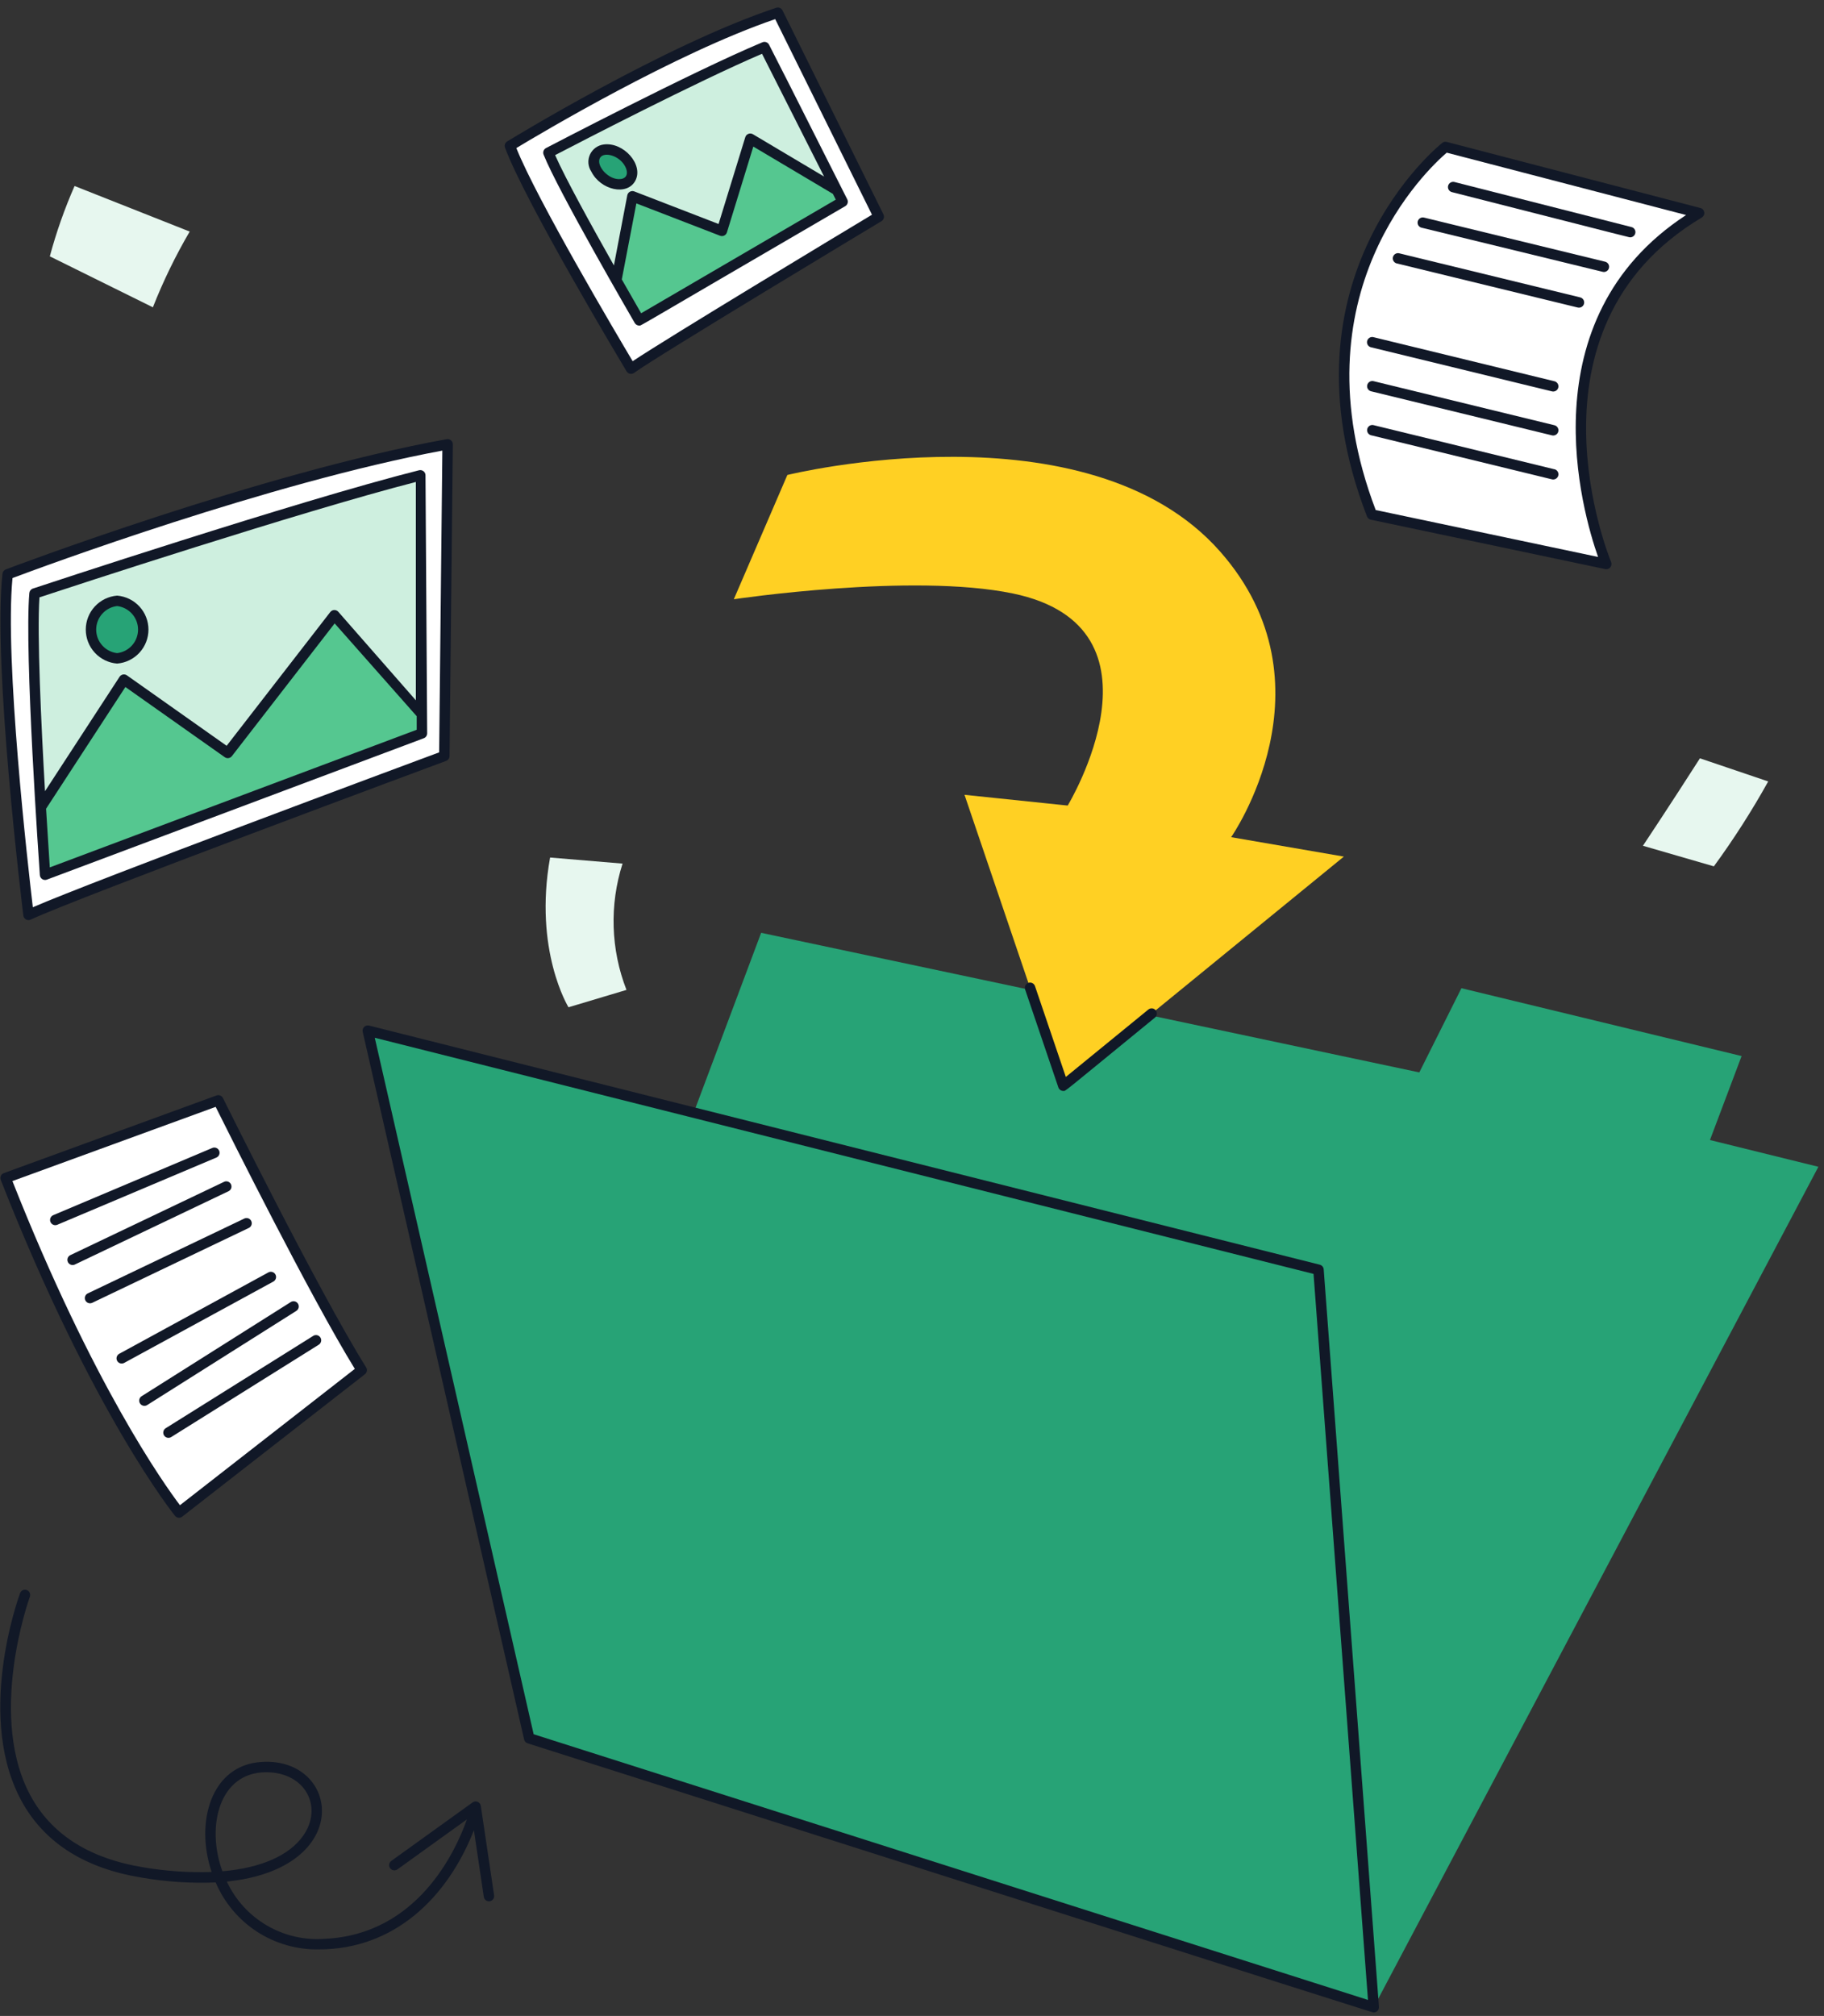 <svg width="105" height="116" viewBox="0 0 105 116" fill="none" xmlns="http://www.w3.org/2000/svg">
<rect x="0" y="0" width="105" height="116" fill="#333333" stroke="none"/>
<g id="Group">
<path id="Vector" fill-rule="evenodd" clip-rule="evenodd" d="M98.435 65.599L100.257 60.767L84.128 56.863L81.703 61.709L43.816 53.676L39.935 64.022L21.173 59.305L30.463 100.024L79.081 115.5L104.677 67.139L98.435 65.599Z" fill="#27A376"/>
<path id="Vector_2" fill-rule="evenodd" clip-rule="evenodd" d="M45.325 27.331L42.243 34.482C42.243 34.482 52.5 32.945 58.308 34.15C67.685 36.095 61.463 46.353 61.463 46.353L55.523 45.735L61.211 62.475L77.36 49.29L70.872 48.172C70.872 48.172 76.997 39.412 70.241 31.741C62.61 23.075 45.325 27.331 45.325 27.331Z" fill="#FFD023"/>
<path id="Vector_3" fill-rule="evenodd" clip-rule="evenodd" d="M97.812 12.26L83.21 8.46C83.21 8.46 73.652 15.868 78.971 29.612L92.468 32.456C92.468 32.456 86.719 18.86 97.812 12.26Z" fill="white"/>
<path id="Vector_4" fill-rule="evenodd" clip-rule="evenodd" d="M0.323 67.785L12.566 63.317C12.566 63.317 18.03 74.371 20.82 78.84L10.306 87.034C10.306 87.034 5.654 81.36 0.323 67.785Z" fill="white"/>
<path id="Vector_5" fill-rule="evenodd" clip-rule="evenodd" d="M25.767 25.568L25.578 43.5C25.578 43.5 4.149 51.451 1.638 52.644C1.638 52.644 -0.141 38.207 0.438 33.045C0.438 33.047 14.986 27.509 25.767 25.568Z" fill="white"/>
<path id="Vector_6" d="M50.587 12.469C50.587 12.469 37.605 20.269 36.327 21.213C36.327 21.213 30.52 11.541 29.353 8.394C29.353 8.394 38.333 2.867 44.778 0.733L50.587 12.469Z" fill="white"/>
<path id="Vector_7" d="M50.856 12.336L45.047 0.6C45.015 0.535 44.961 0.483 44.894 0.455C44.827 0.427 44.752 0.425 44.683 0.448C38.28 2.569 29.286 8.083 29.196 8.138C29.137 8.175 29.092 8.231 29.069 8.296C29.047 8.362 29.048 8.433 29.072 8.498C30.235 11.635 35.832 20.972 36.069 21.368C36.091 21.404 36.12 21.435 36.154 21.459C36.188 21.483 36.227 21.5 36.268 21.508C36.309 21.516 36.351 21.515 36.392 21.506C36.433 21.497 36.471 21.48 36.505 21.455C37.757 20.532 50.612 12.805 50.742 12.727C50.807 12.688 50.854 12.626 50.876 12.554C50.897 12.481 50.89 12.404 50.856 12.336ZM36.42 20.784C35.493 19.228 30.918 11.5 29.723 8.52C31.103 7.687 38.857 3.069 44.625 1.101L50.196 12.355C48.47 13.393 38.49 19.402 36.42 20.784Z" fill="#111827"/>
<path id="Vector_8" fill-rule="evenodd" clip-rule="evenodd" d="M2.593 50.334C2.593 50.334 1.693 37.554 1.988 34.152C1.988 34.152 17.139 29.139 24.242 27.35V42.2L2.593 50.334Z" fill="#CEEFDF"/>
<path id="Vector_9" fill-rule="evenodd" clip-rule="evenodd" d="M36.8 18.435C36.8 18.435 32.395 10.854 31.571 8.787C31.571 8.787 39.911 4.422 44.008 2.71L48.508 11.605L36.8 18.435Z" fill="#CEEFDF"/>
<path id="Vector_10" fill-rule="evenodd" clip-rule="evenodd" d="M2.344 46.456L7.135 39.106L13.109 43.324L19.248 35.4L24.288 41.104L24.24 42.2L2.593 50.334L2.344 46.456Z" fill="#55C790"/>
<path id="Vector_11" fill-rule="evenodd" clip-rule="evenodd" d="M36.8 18.435L35.392 15.979L36.508 11.261L41.72 13.169L43.216 8.11L48.05 10.703L48.506 11.603L36.8 18.435Z" fill="#55C790"/>
<path id="Vector_12" fill-rule="evenodd" clip-rule="evenodd" d="M6.742 34.573C7.153 34.613 7.535 34.805 7.813 35.111C8.091 35.417 8.244 35.815 8.244 36.229C8.244 36.642 8.091 37.04 7.813 37.346C7.535 37.652 7.153 37.844 6.742 37.884C6.331 37.844 5.949 37.652 5.671 37.346C5.394 37.04 5.24 36.642 5.24 36.229C5.24 35.815 5.394 35.417 5.671 35.111C5.949 34.805 6.331 34.613 6.742 34.573Z" fill="#27A376"/>
<path id="Vector_13" fill-rule="evenodd" clip-rule="evenodd" d="M34.794 8.612C35.096 8.597 35.396 8.67 35.658 8.822C35.92 8.974 36.132 9.199 36.269 9.469C36.542 10.016 36.324 10.522 35.783 10.597C35.481 10.611 35.181 10.538 34.919 10.386C34.657 10.234 34.446 10.009 34.309 9.739C34.036 9.191 34.253 8.686 34.794 8.612Z" fill="#27A376"/>
<path id="Vector_14" d="M31.666 49.344L35.838 49.693C35.077 52.069 35.157 54.636 36.064 56.961L32.726 57.96C32.726 57.96 30.709 54.691 31.666 49.344Z" fill="#E7F7EF"/>
<path id="Vector_15" d="M4.293 10.703C3.716 12.014 3.24 13.367 2.868 14.75L8.801 17.683C9.394 16.178 10.102 14.721 10.92 13.325L4.293 10.703Z" fill="#E7F7EF"/>
<path id="Vector_16" d="M94.577 48.667C94.577 48.667 96.121 46.351 97.858 43.635L101.788 44.966C100.847 46.657 99.803 48.289 98.66 49.851L94.577 48.667Z" fill="#E7F7EF"/>
<path id="Vector_17" d="M76.2 73.042C76.195 72.979 76.171 72.919 76.13 72.871C76.09 72.823 76.035 72.789 75.974 72.773L21.246 59.014C21.196 59.001 21.143 59.001 21.094 59.015C21.044 59.029 20.998 59.055 20.962 59.091C20.925 59.127 20.898 59.172 20.884 59.221C20.87 59.271 20.869 59.323 20.88 59.374L30.171 100.093C30.182 100.144 30.207 100.191 30.242 100.229C30.277 100.268 30.322 100.296 30.372 100.312C80.876 116.4 79.008 115.8 79.08 115.8C79.121 115.8 79.162 115.792 79.2 115.775C79.238 115.759 79.272 115.735 79.3 115.704C79.328 115.674 79.35 115.638 79.364 115.599C79.377 115.56 79.383 115.519 79.38 115.478L76.2 73.042ZM30.72 99.791L21.574 59.715L75.615 73.303L78.749 115.079L30.72 99.791Z" fill="#111827"/>
<path id="Vector_18" d="M60.925 62.571C60.945 62.63 60.984 62.682 61.035 62.718C61.086 62.755 61.147 62.775 61.209 62.774C61.367 62.774 60.975 63.056 66.485 58.555C66.547 58.505 66.586 58.432 66.594 58.353C66.602 58.273 66.579 58.194 66.528 58.133C66.478 58.071 66.405 58.032 66.326 58.023C66.246 58.016 66.167 58.039 66.106 58.09L61.355 61.969L59.58 56.742C59.554 56.667 59.5 56.604 59.428 56.569C59.357 56.534 59.274 56.529 59.199 56.554C59.123 56.58 59.061 56.634 59.026 56.706C58.991 56.777 58.986 56.86 59.011 56.935L60.925 62.571Z" fill="#111827"/>
<path id="Vector_19" d="M97.888 11.97L83.285 8.167C83.241 8.155 83.194 8.154 83.149 8.163C83.104 8.172 83.062 8.192 83.026 8.22C82.928 8.296 73.353 15.925 78.692 29.717C78.71 29.764 78.739 29.805 78.777 29.838C78.815 29.87 78.861 29.892 78.909 29.903L92.406 32.747C92.46 32.759 92.515 32.755 92.567 32.737C92.618 32.719 92.664 32.687 92.699 32.644C92.734 32.602 92.756 32.551 92.764 32.497C92.772 32.443 92.765 32.387 92.744 32.337C92.687 32.204 87.224 18.91 97.964 12.518C98.014 12.488 98.055 12.443 98.081 12.39C98.106 12.337 98.116 12.277 98.108 12.219C98.099 12.16 98.074 12.105 98.035 12.061C97.996 12.017 97.945 11.985 97.888 11.97ZM91.994 32.048L79.193 29.348C74.453 16.88 82.247 9.668 83.283 8.785L97.061 12.373C87.852 18.39 91.101 29.512 91.994 32.048Z" fill="#111827"/>
<path id="Vector_20" d="M83.572 11.053C94.422 13.816 93.784 13.656 93.846 13.656C93.919 13.656 93.989 13.629 94.043 13.58C94.098 13.532 94.133 13.466 94.142 13.393C94.151 13.321 94.134 13.248 94.093 13.188C94.052 13.127 93.99 13.084 93.92 13.066L83.72 10.471C83.643 10.454 83.563 10.467 83.496 10.508C83.429 10.548 83.381 10.614 83.362 10.69C83.343 10.766 83.354 10.846 83.393 10.914C83.432 10.982 83.497 11.032 83.572 11.053H83.572Z" fill="#111827"/>
<path id="Vector_21" d="M92.384 15.055L81.992 12.524C81.953 12.512 81.912 12.509 81.871 12.513C81.83 12.518 81.791 12.53 81.756 12.551C81.72 12.571 81.689 12.598 81.664 12.631C81.64 12.663 81.622 12.701 81.612 12.74C81.603 12.78 81.601 12.821 81.608 12.862C81.615 12.902 81.63 12.94 81.652 12.975C81.675 13.009 81.704 13.038 81.738 13.061C81.772 13.084 81.81 13.099 81.85 13.106L92.242 15.637C92.281 15.649 92.322 15.653 92.363 15.649C92.404 15.644 92.443 15.631 92.478 15.611C92.514 15.591 92.545 15.564 92.57 15.531C92.594 15.498 92.612 15.461 92.621 15.421C92.631 15.382 92.633 15.34 92.626 15.3C92.619 15.26 92.604 15.221 92.582 15.187C92.559 15.153 92.53 15.123 92.496 15.101C92.462 15.078 92.424 15.062 92.384 15.055Z" fill="#111827"/>
<path id="Vector_22" d="M90.956 17.11L80.564 14.58C80.525 14.568 80.484 14.565 80.443 14.569C80.403 14.574 80.363 14.586 80.328 14.607C80.293 14.627 80.262 14.654 80.237 14.687C80.213 14.719 80.195 14.756 80.185 14.796C80.176 14.835 80.174 14.877 80.181 14.917C80.188 14.957 80.203 14.995 80.225 15.03C80.247 15.064 80.276 15.093 80.309 15.116C80.343 15.139 80.381 15.155 80.421 15.162L90.814 17.693C90.853 17.703 90.893 17.706 90.933 17.701C90.973 17.696 91.011 17.683 91.046 17.663C91.081 17.642 91.111 17.615 91.135 17.583C91.159 17.551 91.176 17.514 91.186 17.475C91.195 17.436 91.197 17.395 91.19 17.356C91.184 17.316 91.17 17.278 91.148 17.244C91.127 17.21 91.099 17.181 91.066 17.158C91.033 17.135 90.996 17.119 90.956 17.11Z" fill="#111827"/>
<path id="Vector_23" d="M89.47 21.935L79.08 19.405C79.041 19.393 79 19.389 78.959 19.394C78.918 19.398 78.879 19.411 78.844 19.431C78.808 19.452 78.777 19.479 78.753 19.512C78.728 19.544 78.71 19.581 78.701 19.621C78.691 19.661 78.689 19.702 78.696 19.742C78.703 19.783 78.718 19.821 78.74 19.855C78.763 19.89 78.792 19.919 78.826 19.942C78.86 19.964 78.898 19.98 78.938 19.987L89.33 22.518C89.369 22.529 89.41 22.532 89.45 22.527C89.49 22.522 89.528 22.509 89.563 22.489C89.598 22.468 89.629 22.441 89.653 22.409C89.677 22.376 89.694 22.34 89.704 22.3C89.713 22.261 89.715 22.22 89.708 22.18C89.702 22.141 89.687 22.103 89.665 22.069C89.644 22.034 89.615 22.005 89.582 21.982C89.549 21.959 89.511 21.943 89.472 21.935H89.47Z" fill="#111827"/>
<path id="Vector_24" d="M89.47 24.466L79.08 21.935C79.041 21.924 79.001 21.921 78.96 21.926C78.92 21.931 78.882 21.945 78.847 21.965C78.812 21.985 78.782 22.012 78.757 22.045C78.733 22.077 78.716 22.114 78.707 22.153C78.697 22.192 78.695 22.233 78.702 22.273C78.709 22.313 78.723 22.351 78.745 22.385C78.766 22.419 78.795 22.448 78.828 22.471C78.861 22.494 78.899 22.51 78.938 22.518L89.33 25.049C89.369 25.06 89.41 25.063 89.45 25.058C89.49 25.053 89.528 25.04 89.563 25.019C89.598 24.999 89.629 24.972 89.653 24.939C89.677 24.907 89.694 24.87 89.704 24.831C89.713 24.792 89.715 24.751 89.708 24.711C89.702 24.671 89.687 24.633 89.665 24.599C89.644 24.565 89.615 24.536 89.582 24.513C89.549 24.49 89.511 24.474 89.472 24.466H89.47Z" fill="#111827"/>
<path id="Vector_25" d="M89.47 27L79.08 24.466C79.041 24.455 79.001 24.452 78.96 24.457C78.92 24.462 78.882 24.475 78.847 24.496C78.812 24.516 78.782 24.543 78.757 24.576C78.733 24.608 78.716 24.645 78.707 24.684C78.697 24.723 78.695 24.764 78.702 24.804C78.709 24.843 78.723 24.882 78.745 24.916C78.766 24.95 78.795 24.979 78.828 25.002C78.861 25.025 78.899 25.041 78.938 25.049L89.33 27.58C89.369 27.591 89.41 27.594 89.45 27.589C89.49 27.584 89.528 27.57 89.563 27.55C89.598 27.53 89.629 27.503 89.653 27.47C89.677 27.438 89.694 27.401 89.704 27.362C89.713 27.323 89.715 27.282 89.708 27.242C89.702 27.202 89.687 27.164 89.665 27.13C89.644 27.096 89.615 27.067 89.582 27.044C89.549 27.021 89.511 27.005 89.472 26.997L89.47 27Z" fill="#111827"/>
<path id="Vector_26" d="M1.769 52.916C4.237 51.742 25.469 43.862 25.682 43.783C25.739 43.761 25.788 43.724 25.823 43.674C25.858 43.624 25.877 43.566 25.878 43.505L26.067 25.571C26.068 25.527 26.059 25.483 26.041 25.443C26.023 25.403 25.996 25.367 25.962 25.338C25.928 25.309 25.889 25.289 25.846 25.277C25.803 25.265 25.758 25.264 25.715 25.271C15.029 27.196 0.477 32.711 0.335 32.764C0.283 32.784 0.238 32.817 0.204 32.861C0.17 32.904 0.149 32.956 0.143 33.011C-0.432 38.15 1.272 52.091 1.343 52.681C1.348 52.728 1.365 52.773 1.392 52.813C1.418 52.852 1.454 52.885 1.495 52.908C1.537 52.931 1.584 52.944 1.631 52.945C1.679 52.947 1.726 52.937 1.769 52.916ZM0.72 33.262C2.37 32.64 15.501 27.78 25.464 25.929L25.28 43.292C23.094 44.104 5.449 50.662 1.89 52.205C1.613 49.86 0.259 37.98 0.72 33.262Z" fill="#111827"/>
<path id="Vector_27" d="M2.7 50.615L24.395 42.48C24.452 42.459 24.502 42.42 24.536 42.37C24.571 42.319 24.59 42.259 24.59 42.198C24.59 42.058 24.6 43.823 24.494 27.348C24.494 27.302 24.483 27.258 24.463 27.217C24.443 27.176 24.413 27.141 24.377 27.113C24.341 27.085 24.299 27.066 24.255 27.057C24.21 27.048 24.164 27.049 24.12 27.06C17.088 28.83 2.045 33.817 1.893 33.867C1.838 33.885 1.789 33.92 1.752 33.966C1.716 34.012 1.694 34.068 1.689 34.126C1.394 37.512 2.257 49.832 2.294 50.355C2.297 50.402 2.311 50.447 2.335 50.487C2.359 50.528 2.392 50.562 2.431 50.587C2.471 50.612 2.516 50.628 2.562 50.633C2.609 50.638 2.656 50.632 2.7 50.615ZM2.866 49.912C2.825 49.308 2.746 48.073 2.652 46.536L7.218 39.532L12.938 43.57C13.001 43.614 13.078 43.633 13.155 43.622C13.231 43.611 13.3 43.57 13.348 43.51L19.265 35.872L23.988 41.212V41.992L2.866 49.912ZM2.273 34.372C4.01 33.798 17.228 29.461 23.939 27.733V40.298L19.474 35.203C19.445 35.17 19.409 35.143 19.368 35.126C19.328 35.108 19.284 35.1 19.24 35.102C19.196 35.103 19.153 35.114 19.113 35.134C19.074 35.154 19.04 35.182 19.013 35.217L13.047 42.914L7.308 38.862C7.275 38.839 7.238 38.822 7.198 38.814C7.159 38.805 7.118 38.804 7.078 38.812C7.039 38.82 7.001 38.835 6.967 38.858C6.934 38.88 6.905 38.909 6.883 38.943L2.591 45.527C2.369 41.656 2.128 36.511 2.271 34.374L2.273 34.372Z" fill="#111827"/>
<path id="Vector_28" d="M36.54 18.586C36.566 18.631 36.604 18.669 36.65 18.695C36.695 18.721 36.747 18.735 36.799 18.735C36.925 18.735 36.128 19.16 48.656 11.864C48.722 11.825 48.771 11.763 48.793 11.69C48.815 11.617 48.808 11.538 48.773 11.47C39.705 -6.487 47.748 9.43 44.273 2.575C44.239 2.507 44.181 2.455 44.109 2.428C44.038 2.402 43.96 2.404 43.89 2.433C39.833 4.13 31.515 8.478 31.431 8.52C31.366 8.554 31.315 8.612 31.289 8.682C31.264 8.752 31.265 8.828 31.292 8.897C32.114 10.961 36.36 18.276 36.54 18.586ZM36.908 18.025C36.7 17.665 36.292 16.956 35.794 16.079L36.633 11.704L41.45 13.564C41.489 13.579 41.53 13.586 41.571 13.584C41.612 13.583 41.653 13.572 41.69 13.555C41.727 13.537 41.76 13.511 41.787 13.48C41.813 13.449 41.834 13.412 41.846 13.373L43.365 8.434L47.945 11.155L48.113 11.487L36.908 18.025ZM43.866 3.095L47.439 10.159L43.343 7.724C43.304 7.701 43.261 7.687 43.215 7.683C43.17 7.679 43.124 7.686 43.082 7.702C43.04 7.718 43.001 7.744 42.97 7.777C42.939 7.81 42.916 7.85 42.903 7.894L41.365 12.889L36.513 11.014C36.472 10.998 36.428 10.992 36.384 10.995C36.34 10.998 36.298 11.011 36.259 11.032C36.221 11.053 36.188 11.083 36.162 11.118C36.136 11.154 36.118 11.195 36.11 11.238L35.34 15.273C34.096 13.072 32.537 10.248 31.956 8.926C33.329 8.21 40.154 4.68 43.866 3.095Z" fill="#111827"/>
<path id="Vector_29" d="M6.742 38.183C7.233 38.144 7.692 37.921 8.026 37.559C8.361 37.196 8.546 36.721 8.546 36.228C8.546 35.735 8.361 35.26 8.026 34.898C7.692 34.536 7.233 34.313 6.742 34.273C6.251 34.313 5.792 34.536 5.458 34.898C5.123 35.26 4.938 35.735 4.938 36.228C4.938 36.721 5.123 37.196 5.458 37.559C5.792 37.921 6.251 38.144 6.742 38.183ZM6.742 34.873C7.074 34.912 7.38 35.072 7.602 35.322C7.825 35.571 7.947 35.894 7.947 36.228C7.947 36.563 7.825 36.885 7.602 37.135C7.38 37.385 7.074 37.544 6.742 37.583C6.41 37.544 6.104 37.385 5.882 37.135C5.659 36.885 5.537 36.563 5.537 36.228C5.537 35.894 5.659 35.571 5.882 35.322C6.104 35.072 6.41 34.912 6.742 34.873Z" fill="#111827"/>
<path id="Vector_30" d="M36.575 10.395C37.064 9.469 35.888 8.159 34.753 8.314C34.582 8.336 34.42 8.4 34.281 8.502C34.143 8.604 34.032 8.739 33.961 8.895C33.89 9.052 33.859 9.224 33.873 9.395C33.887 9.566 33.945 9.731 34.04 9.874C34.571 10.937 36.101 11.292 36.575 10.395ZM34.535 9.094C34.74 8.704 35.668 8.931 36.002 9.603C36.166 9.93 36.109 10.249 35.745 10.3C35.049 10.397 34.299 9.54 34.533 9.094H34.535Z" fill="#111827"/>
<path id="Vector_31" d="M12.463 63.035L0.22 67.503C0.182 67.517 0.148 67.538 0.118 67.565C0.089 67.592 0.065 67.625 0.049 67.662C0.033 67.698 0.024 67.737 0.023 67.777C0.022 67.817 0.029 67.857 0.043 67.894C5.331 81.358 10.028 87.166 10.075 87.224C10.124 87.284 10.195 87.323 10.273 87.332C10.351 87.34 10.429 87.318 10.491 87.27L21.006 79.076C21.065 79.03 21.105 78.964 21.117 78.891C21.13 78.818 21.116 78.743 21.076 78.68C18.324 74.276 12.89 63.295 12.835 63.184C12.802 63.117 12.746 63.066 12.678 63.038C12.609 63.011 12.533 63.009 12.463 63.035ZM20.425 78.768L10.359 86.612C9.463 85.429 5.335 79.652 0.715 67.961L12.415 63.691C13.219 65.305 17.853 74.583 20.425 78.768Z" fill="#111827"/>
<path id="Vector_32" d="M12.223 66.055L3.067 69.922C2.993 69.953 2.935 70.012 2.905 70.085C2.875 70.159 2.875 70.242 2.906 70.315C2.937 70.389 2.996 70.447 3.07 70.477C3.143 70.507 3.226 70.506 3.299 70.475L12.456 66.608C12.529 66.577 12.587 66.519 12.617 66.445C12.647 66.371 12.647 66.288 12.616 66.215C12.585 66.142 12.526 66.084 12.452 66.054C12.379 66.024 12.296 66.024 12.223 66.055Z" fill="#111827"/>
<path id="Vector_33" d="M3.909 72.622C3.926 72.657 3.95 72.689 3.979 72.716C4.008 72.742 4.043 72.762 4.08 72.775C4.117 72.788 4.156 72.794 4.196 72.792C4.235 72.79 4.274 72.78 4.309 72.763L13.174 68.536C13.24 68.498 13.289 68.437 13.312 68.365C13.335 68.292 13.329 68.214 13.296 68.145C13.264 68.077 13.206 68.023 13.136 67.996C13.065 67.968 12.987 67.968 12.916 67.996L4.051 72.222C3.979 72.256 3.924 72.318 3.897 72.392C3.871 72.467 3.875 72.55 3.909 72.622Z" fill="#111827"/>
<path id="Vector_34" d="M4.912 74.824C4.946 74.895 5.007 74.95 5.082 74.977C5.157 75.003 5.239 74.999 5.311 74.965L14.34 70.65C14.406 70.613 14.456 70.552 14.479 70.479C14.502 70.406 14.496 70.328 14.464 70.259C14.431 70.19 14.373 70.136 14.302 70.109C14.231 70.081 14.152 70.082 14.081 70.11L5.051 74.425C4.98 74.46 4.926 74.521 4.899 74.596C4.873 74.67 4.878 74.752 4.912 74.824Z" fill="#111827"/>
<path id="Vector_35" d="M6.743 78.304C6.781 78.374 6.845 78.426 6.921 78.448C6.997 78.471 7.08 78.462 7.149 78.424L15.743 73.74C15.81 73.701 15.86 73.637 15.881 73.561C15.903 73.486 15.893 73.406 15.856 73.337C15.819 73.268 15.756 73.217 15.681 73.194C15.606 73.171 15.525 73.177 15.456 73.213L6.862 77.9C6.793 77.939 6.742 78.002 6.72 78.078C6.697 78.153 6.706 78.235 6.743 78.304Z" fill="#111827"/>
<path id="Vector_36" d="M8.059 80.755C8.08 80.789 8.107 80.817 8.14 80.84C8.172 80.863 8.208 80.879 8.247 80.888C8.285 80.897 8.325 80.898 8.364 80.891C8.403 80.885 8.44 80.87 8.473 80.849L17.059 75.43C17.126 75.387 17.174 75.32 17.192 75.242C17.209 75.164 17.195 75.083 17.153 75.016C17.11 74.948 17.043 74.901 16.965 74.883C16.887 74.865 16.806 74.879 16.739 74.922L8.153 80.34C8.119 80.361 8.09 80.388 8.067 80.421C8.044 80.453 8.028 80.49 8.02 80.528C8.011 80.567 8.01 80.607 8.017 80.646C8.023 80.685 8.038 80.722 8.059 80.755Z" fill="#111827"/>
<path id="Vector_37" d="M9.443 82.595C9.486 82.663 9.553 82.711 9.63 82.728C9.708 82.746 9.789 82.732 9.857 82.69L18.339 77.383C18.374 77.363 18.405 77.336 18.429 77.304C18.454 77.272 18.471 77.235 18.481 77.196C18.491 77.157 18.493 77.116 18.487 77.076C18.48 77.036 18.466 76.998 18.445 76.963C18.423 76.929 18.395 76.9 18.362 76.876C18.329 76.853 18.291 76.837 18.252 76.829C18.212 76.821 18.171 76.82 18.131 76.828C18.092 76.836 18.054 76.852 18.021 76.875L9.54 82.181C9.506 82.202 9.477 82.229 9.454 82.261C9.431 82.293 9.415 82.33 9.406 82.368C9.397 82.407 9.395 82.447 9.402 82.486C9.408 82.525 9.422 82.562 9.443 82.595Z" fill="#111827"/>
<path id="Vector_38" d="M27.678 103.913C27.671 103.862 27.651 103.814 27.619 103.773C27.587 103.733 27.546 103.701 27.499 103.681C27.451 103.661 27.399 103.653 27.348 103.659C27.297 103.665 27.248 103.683 27.206 103.714L22.526 107.08C22.462 107.127 22.418 107.197 22.405 107.276C22.392 107.354 22.411 107.435 22.458 107.499C22.504 107.564 22.574 107.608 22.653 107.62C22.732 107.633 22.812 107.614 22.877 107.568L26.878 104.691C26.236 106.51 24.038 111.326 18.684 111.563C17.523 111.649 16.363 111.38 15.358 110.792C14.353 110.203 13.551 109.324 13.057 108.269C20.456 107.513 19.559 101.113 15.08 101.384C12.157 101.542 11.214 104.845 12.183 107.717C10.867 107.76 9.55 107.67 8.252 107.449C5.255 106.964 3.111 105.649 1.879 103.544C-0.821 98.929 1.693 91.949 1.719 91.88C1.746 91.805 1.743 91.722 1.71 91.65C1.676 91.578 1.616 91.522 1.541 91.494C1.466 91.467 1.384 91.47 1.311 91.503C1.239 91.537 1.183 91.597 1.156 91.672C1.046 91.969 -1.481 98.983 1.36 103.846C2.687 106.115 4.973 107.527 8.156 108.041C9.562 108.284 10.991 108.378 12.416 108.319C12.91 109.481 13.74 110.469 14.8 111.156C15.86 111.842 17.101 112.196 18.363 112.171C22.64 112.171 25.728 109.265 27.281 105.317L27.851 109.154C27.864 109.231 27.907 109.301 27.971 109.347C28.034 109.394 28.113 109.413 28.191 109.402C28.269 109.39 28.339 109.348 28.387 109.285C28.434 109.223 28.455 109.144 28.445 109.066L27.678 103.913ZM15.319 101.978C17.595 101.978 18.607 103.987 17.456 105.626C16.642 106.784 15.002 107.486 12.803 107.677C11.859 105.101 12.611 101.978 15.319 101.978H15.319Z" fill="#111827"/>
</g>
</svg>
